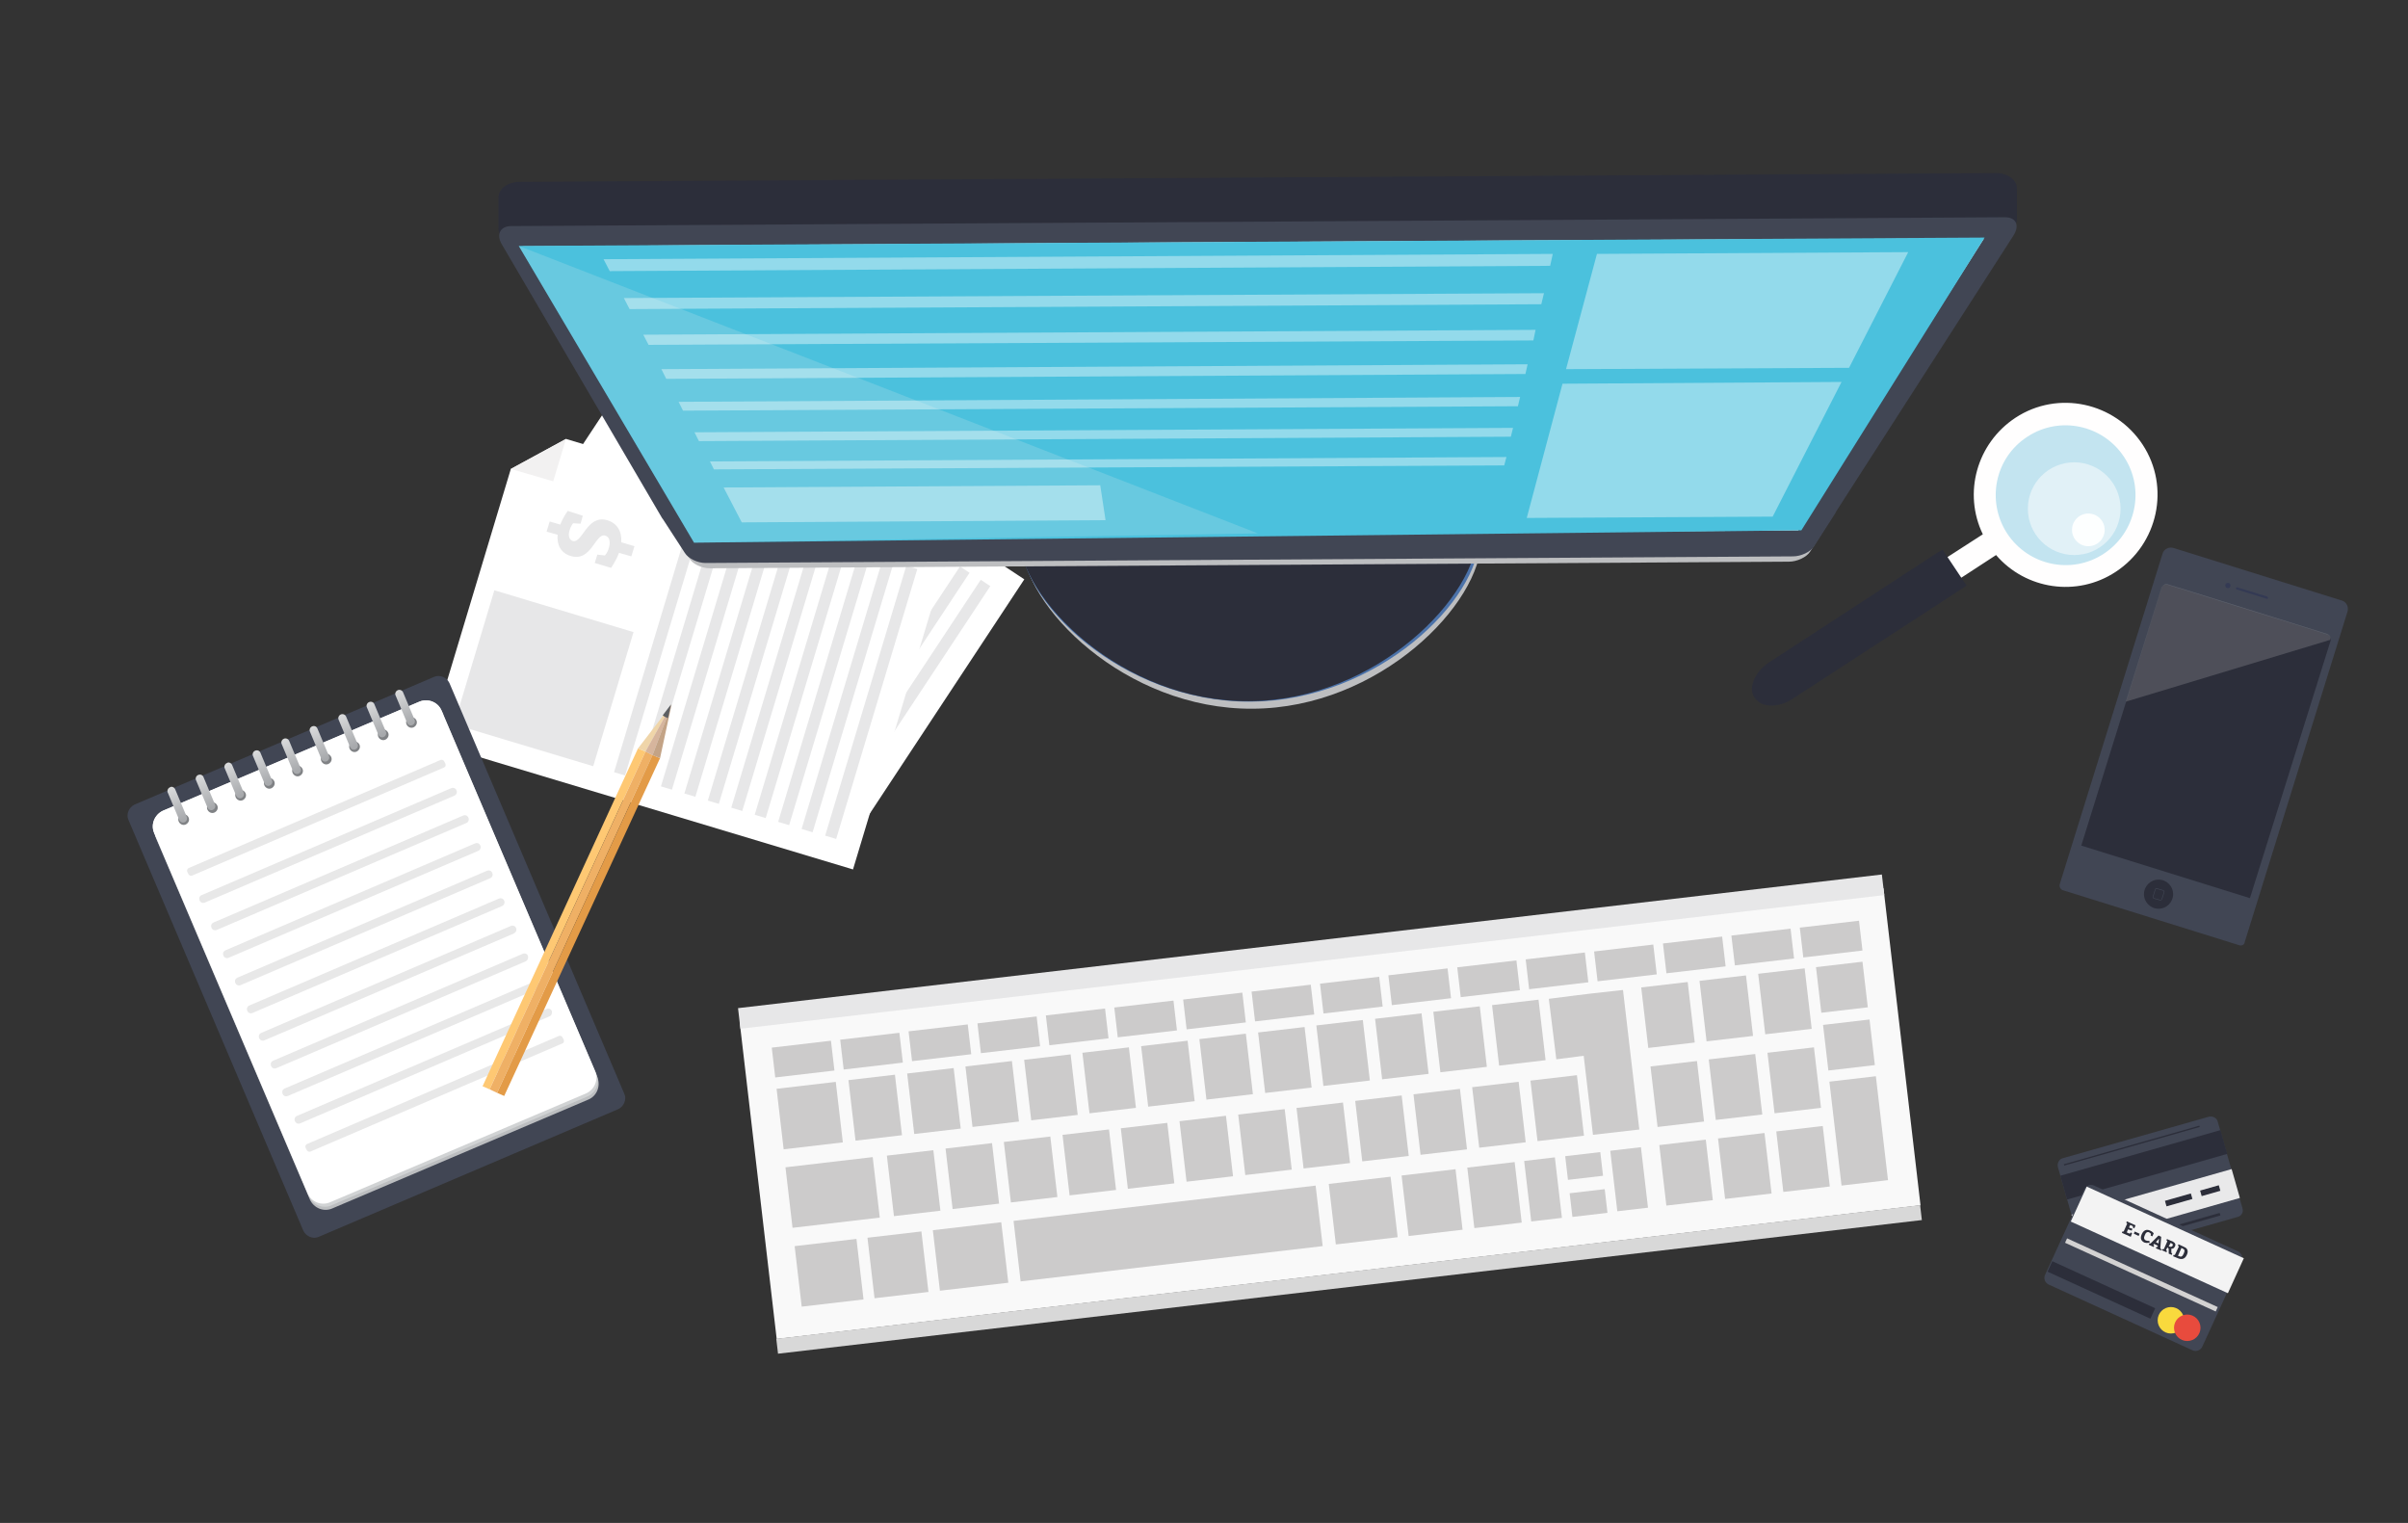 <?xml version="1.0" encoding="utf-8"?>
<!-- Generator: Adobe Illustrator 19.0.0, SVG Export Plug-In . SVG Version: 6.00 Build 0)  -->
<svg version="1.1" id="Objects" xmlns="http://www.w3.org/2000/svg" xmlns:xlink="http://www.w3.org/1999/xlink" x="0px" y="0px"
	 viewBox="0 0 545.4 344.9" style="enable-background:new 0 0 545.4 344.9;" xml:space="preserve">
<rect x="0" y="0" width="545.4" height="344.9" fill="#333333" stroke="none"/>
<style type="text/css">
	.st0{display:none;fill:#FF9FAC;}
	.st1{clip-path:url(#XMLID_3_);}
	.st2{fill:#FFFFFF;}
	.st3{fill:#E7E7E8;}
	.st4{fill:#F2F1F1;}
	.st5{fill:#414654;}
	.st6{fill:#BCBEC0;}
	.st7{fill:#D1D3D4;}
	.st8{fill:#F1F2F2;}
	.st9{fill:#808285;}
	.st10{fill:url(#SVGID_1_);}
	.st11{fill:url(#SVGID_2_);}
	.st12{fill:url(#SVGID_3_);}
	.st13{fill:url(#SVGID_4_);}
	.st14{fill:url(#SVGID_5_);}
	.st15{fill:url(#SVGID_6_);}
	.st16{fill:url(#SVGID_7_);}
	.st17{fill:url(#SVGID_8_);}
	.st18{fill:url(#SVGID_9_);}
	.st19{fill:#E8E8E8;}
	.st20{fill:#FEC873;}
	.st21{fill:#EFB065;}
	.st22{fill:#E39B47;}
	.st23{fill:#EFD5A9;}
	.st24{fill:#D6B59D;}
	.st25{fill:#C3A386;}
	.st26{fill:#5D5F63;}
	.st27{fill:#F9F9F9;}
	.st28{fill:#CCCBCB;}
	.st29{fill:#D8D8D8;}
	.st30{fill:#C3E4F0;}
	.st31{fill:#FFFEFE;}
	.st32{fill:#E1F1F7;}
	.st33{fill:#FDFFFF;}
	.st34{fill:#2C2E3A;}
	.st35{fill:#BDBEC0;}
	.st36{fill:#4B72AA;}
	.st37{fill:#4BC1DD;}
	.st38{opacity:0.18;fill:#F2F2F2;}
	.st39{fill:#343A54;}
	.st40{opacity:0.17;fill:#F2F2F2;}
	.st41{fill:#E9E9EA;}
	.st42{fill:#F9D93D;}
	.st43{fill:#E84B3D;}
	.st44{fill:#F3F3F3;}
	.st45{fill:#D3D2D2;}
	.st46{opacity:0.4;clip-path:url(#XMLID_3_);}
	.st47{enable-background:new    ;}
</style>
<rect class="st0" width="545.4" height="344.9"/>
<g>
	<defs>
		<rect id="XMLID_1_" width="545.4" height="344.9"/>
	</defs>
	<clipPath id="XMLID_3_">
		<use xlink:href="#XMLID_1_"  style="overflow:visible;"/>
	</clipPath>
	<g class="st1">
		<g>
			<g>
				<polygon class="st2" points="142.8,84.3 107.2,138.2 190.9,193.5 232,131.2 156.7,81.5 				"/>
				<g>
					
						<rect x="120.4" y="115.5" transform="matrix(0.551 -0.834 0.834 0.551 -48.966 172.942)" class="st3" width="31.7" height="32.9"/>
					<g>
						
							<rect x="132.1" y="129.8" transform="matrix(0.551 -0.834 0.834 0.551 -35.719 195.684)" class="st3" width="63.8" height="2.6"/>
						
							<rect x="136.7" y="132.8" transform="matrix(0.551 -0.834 0.834 0.551 -36.192 200.918)" class="st3" width="63.8" height="2.6"/>
						
							<rect x="141.4" y="135.9" transform="matrix(0.551 -0.834 0.834 0.551 -36.664 206.153)" class="st3" width="63.8" height="2.6"/>
						
							<rect x="146" y="138.9" transform="matrix(0.551 -0.834 0.834 0.551 -37.138 211.386)" class="st3" width="63.8" height="2.6"/>
						
							<rect x="150.6" y="142" transform="matrix(0.551 -0.834 0.834 0.551 -37.61 216.62)" class="st3" width="63.8" height="2.6"/>
						
							<rect x="155.2" y="145" transform="matrix(0.551 -0.834 0.834 0.551 -38.083 221.854)" class="st3" width="63.8" height="2.6"/>
						
							<rect x="159.9" y="148.1" transform="matrix(0.551 -0.834 0.834 0.551 -38.556 227.088)" class="st3" width="63.8" height="2.6"/>
						
							<rect x="164.5" y="151.1" transform="matrix(0.551 -0.834 0.834 0.551 -39.029 232.322)" class="st3" width="63.8" height="2.6"/>
						
							<rect x="169.1" y="154.2" transform="matrix(0.551 -0.834 0.834 0.551 -39.502 237.556)" class="st3" width="63.8" height="2.6"/>
						
							<rect x="173.8" y="157.3" transform="matrix(0.551 -0.834 0.834 0.551 -39.975 242.79)" class="st3" width="63.8" height="2.6"/>
					</g>
					<g>
						<path class="st3" d="M160.7,109.6c-1.2,1.6-2.6,2.7-2.6,2.7l-3.2-2.1l1.1-1.7l1.6,0.6c0,0,0.7-0.4,1.4-1.4
							c0.7-1.1,0.9-2.3,0.1-2.9c-2-1.3-4.7,4.9-8.9,2.2c-1.9-1.3-2.2-3.3-1.4-5.4l-2.2-1.4l1.3-2l2.1,1.4c1.2-1.5,2.6-2.4,2.6-2.4
							l3,2.1l-1,1.6l-1.6-0.5c0,0-0.8,0.6-1.2,1.3c-0.8,1.2-0.7,2.1,0,2.5c1.9,1.3,4.8-4.8,8.8-2.2c2.1,1.4,2.5,3.5,1.6,5.7l2.6,1.7
							l-1.3,2L160.7,109.6z"/>
					</g>
				</g>
				<polygon class="st4" points="142.8,84.3 156.7,81.5 151.1,89.8 				"/>
			</g>
			<g>
				<polygon class="st2" points="115.7,106.2 97.1,168 193.2,196.9 214.7,125.5 128.2,99.4 				"/>
				<g>
					
						<rect x="107.3" y="137.2" transform="matrix(0.288 -0.958 0.958 0.288 -59.499 227.327)" class="st3" width="31.7" height="32.9"/>
					<g>
						
							<rect x="117.6" y="143.5" transform="matrix(0.288 -0.958 0.958 0.288 -32.262 246.211)" class="st3" width="63.8" height="2.6"/>
						
							<rect x="122.9" y="145.1" transform="matrix(0.288 -0.958 0.958 0.288 -30.011 252.435)" class="st3" width="63.8" height="2.6"/>
						
							<rect x="128.2" y="146.7" transform="matrix(0.288 -0.958 0.958 0.288 -27.761 258.658)" class="st3" width="63.8" height="2.6"/>
						
							<rect x="133.5" y="148.3" transform="matrix(0.288 -0.958 0.958 0.288 -25.51 264.881)" class="st3" width="63.8" height="2.6"/>
						
							<rect x="138.8" y="149.9" transform="matrix(0.288 -0.958 0.958 0.288 -23.259 271.105)" class="st3" width="63.8" height="2.6"/>
						
							<rect x="144.1" y="151.5" transform="matrix(0.288 -0.958 0.958 0.288 -21.009 277.328)" class="st3" width="63.8" height="2.6"/>
						
							<rect x="149.4" y="153.1" transform="matrix(0.288 -0.958 0.958 0.288 -18.758 283.552)" class="st3" width="63.8" height="2.6"/>
						
							<rect x="154.7" y="154.7" transform="matrix(0.288 -0.958 0.958 0.288 -16.508 289.775)" class="st3" width="63.8" height="2.6"/>
						
							<rect x="160" y="156.3" transform="matrix(0.288 -0.958 0.958 0.288 -14.257 295.999)" class="st3" width="63.8" height="2.6"/>
						
							<rect x="165.4" y="157.9" transform="matrix(0.288 -0.958 0.958 0.288 -12.007 302.222)" class="st3" width="63.8" height="2.6"/>
					</g>
					<g>
						<path class="st3" d="M140.2,125.2c-0.7,1.9-1.8,3.4-1.8,3.4l-3.7-1.1l0.6-1.9l1.7,0.2c0,0,0.6-0.6,0.9-1.7
							c0.4-1.3,0.2-2.5-0.8-2.8c-2.3-0.7-3.1,6.1-7.9,4.6c-2.2-0.7-3.1-2.5-2.9-4.8l-2.5-0.7l0.7-2.3l2.4,0.7
							c0.7-1.8,1.7-3.1,1.7-3.1l3.4,1.1l-0.5,1.8l-1.7-0.1c0,0-0.6,0.8-0.8,1.6c-0.4,1.3,0,2.2,0.7,2.4c2.2,0.7,3.2-6,7.8-4.7
							c2.4,0.7,3.4,2.7,3.2,5l3,0.9l-0.7,2.3L140.2,125.2z"/>
					</g>
				</g>
				<polygon class="st4" points="115.7,106.2 128.2,99.4 125.3,109 				"/>
			</g>
		</g>
		<g>
			<g>
				<g>
					<g>
						<path class="st5" d="M141.4,247.7c0.6,1.3-0.1,2.9-1.4,3.5l-67.8,28.9c-1.3,0.6-2.9-0.1-3.5-1.4l-39.6-93
							c-0.6-1.3,0.1-2.9,1.4-3.5l67.8-28.9c1.3-0.6,2.9,0.1,3.5,1.4L141.4,247.7z"/>
						<path class="st6" d="M75.2,273.7c-1.9,0.8-4.1-0.1-5-2l-34.8-81.7c-0.8-1.9,0.1-4.2,2-5l58.1-24.7c1.9-0.8,4.2,0.1,5,2
							l34.8,81.7c0.8,1.9-0.1,4.2-2,5L75.2,273.7z"/>
						<path class="st7" d="M75,273c-1.9,0.8-4.1-0.1-5-2l-34.8-81.7c-0.8-1.9,0.1-4.2,2-5l58.1-24.7c1.9-0.8,4.2,0.1,5,2l34.8,81.7
							c0.8,1.9-0.1,4.2-2,5L75,273z"/>
						<path class="st8" d="M34.9,188.6l0.6,1.4c-0.8-1.9,0.1-4.1,2-5l58.1-24.7c1.9-0.8,4.2,0.1,5,2l-0.6-1.4c-0.8-1.9-3-2.8-5-2
							l-58.1,24.7C35,184.5,34.1,186.7,34.9,188.6z"/>
						<path class="st2" d="M74.7,272.3c-1.9,0.8-4.2-0.1-5-2l-34.8-81.7c-0.8-1.9,0.1-4.1,2-5L95,158.9c1.9-0.8,4.2,0.1,5,2
							l34.8,81.7c0.8,1.9-0.1,4.1-2,5L74.7,272.3z"/>
						<g>
							<g>
								<path class="st9" d="M92.7,162.5c-0.6,0.3-0.9,1-0.6,1.6c0.3,0.6,1,0.9,1.6,0.6c0.6-0.3,0.9-1,0.6-1.6
									C94,162.5,93.3,162.3,92.7,162.5z"/>
								
									<linearGradient id="SVGID_1_" gradientUnits="userSpaceOnUse" x1="6884.34" y1="1786.77" x2="6876.143" y2="1786.77" gradientTransform="matrix(-0.392 -0.92 -0.92 0.392 4431.168 5789.812)">
									<stop  offset="0" style="stop-color:#DCDDDE"/>
									<stop  offset="1" style="stop-color:#A7A9AC"/>
								</linearGradient>
								<path class="st10" d="M90.1,156.3c-0.5,0.2-0.7,0.8-0.5,1.2l2.6,6.2c0.2,0.5,0.8,0.7,1.2,0.5l0,0c0.5-0.2,0.7-0.8,0.5-1.2
									l-2.6-6.2C91.1,156.3,90.5,156.1,90.1,156.3L90.1,156.3z"/>
							</g>
							<g>
								<path class="st9" d="M86.3,165.3c-0.6,0.3-0.9,1-0.6,1.6c0.3,0.6,1,0.9,1.6,0.6c0.6-0.3,0.9-1,0.6-1.6
									C87.6,165.3,86.9,165,86.3,165.3z"/>
								
									<linearGradient id="SVGID_2_" gradientUnits="userSpaceOnUse" x1="6884.34" y1="1793.781" x2="6876.146" y2="1793.781" gradientTransform="matrix(-0.392 -0.92 -0.92 0.392 4431.168 5789.812)">
									<stop  offset="0" style="stop-color:#DCDDDE"/>
									<stop  offset="1" style="stop-color:#A7A9AC"/>
								</linearGradient>
								<path class="st11" d="M83.6,159c-0.5,0.2-0.7,0.8-0.5,1.2l2.6,6.2c0.2,0.5,0.8,0.7,1.2,0.5l0,0c0.5-0.2,0.7-0.8,0.5-1.2
									l-2.6-6.2C84.6,159,84.1,158.8,83.6,159L83.6,159z"/>
							</g>
							<g>
								<path class="st9" d="M79.8,168c-0.6,0.3-0.9,1-0.6,1.6c0.3,0.6,1,0.9,1.6,0.6c0.6-0.3,0.9-1,0.6-1.6
									C81.1,168,80.4,167.8,79.8,168z"/>
								
									<linearGradient id="SVGID_3_" gradientUnits="userSpaceOnUse" x1="6884.339" y1="1800.794" x2="6876.145" y2="1800.794" gradientTransform="matrix(-0.392 -0.92 -0.92 0.392 4431.168 5789.812)">
									<stop  offset="0" style="stop-color:#DCDDDE"/>
									<stop  offset="1" style="stop-color:#A7A9AC"/>
								</linearGradient>
								<path class="st12" d="M77.2,161.8c-0.5,0.2-0.7,0.8-0.5,1.2l2.6,6.2c0.2,0.5,0.8,0.7,1.2,0.5l0,0c0.5-0.2,0.7-0.8,0.5-1.2
									l-2.6-6.2C78.2,161.8,77.6,161.6,77.2,161.8L77.2,161.8z"/>
							</g>
							<g>
								<path class="st9" d="M73.4,170.8c-0.6,0.3-0.9,1-0.6,1.6c0.3,0.6,1,0.9,1.6,0.6c0.6-0.3,0.9-1,0.6-1.6
									C74.7,170.8,74,170.5,73.4,170.8z"/>
								
									<linearGradient id="SVGID_4_" gradientUnits="userSpaceOnUse" x1="6884.343" y1="1807.802" x2="6876.145" y2="1807.802" gradientTransform="matrix(-0.392 -0.92 -0.92 0.392 4431.168 5789.812)">
									<stop  offset="0" style="stop-color:#DCDDDE"/>
									<stop  offset="1" style="stop-color:#A7A9AC"/>
								</linearGradient>
								<path class="st13" d="M70.7,164.5c-0.5,0.2-0.7,0.8-0.5,1.2l2.6,6.2c0.2,0.5,0.8,0.7,1.2,0.5l0,0c0.5-0.2,0.7-0.8,0.5-1.2
									l-2.6-6.2C71.7,164.5,71.2,164.3,70.7,164.5L70.7,164.5z"/>
							</g>
							<g>
								<path class="st9" d="M66.9,173.5c-0.6,0.3-0.9,1-0.6,1.6c0.3,0.6,1,0.9,1.6,0.6c0.6-0.3,0.9-1,0.6-1.6
									C68.2,173.5,67.5,173.2,66.9,173.5z"/>
								
									<linearGradient id="SVGID_5_" gradientUnits="userSpaceOnUse" x1="6884.339" y1="1814.814" x2="6876.147" y2="1814.814" gradientTransform="matrix(-0.392 -0.92 -0.92 0.392 4431.168 5789.812)">
									<stop  offset="0" style="stop-color:#DCDDDE"/>
									<stop  offset="1" style="stop-color:#A7A9AC"/>
								</linearGradient>
								<path class="st14" d="M64.3,167.3c-0.5,0.2-0.7,0.8-0.5,1.2l2.6,6.2c0.2,0.5,0.8,0.7,1.2,0.5l0,0c0.5-0.2,0.7-0.8,0.5-1.2
									l-2.6-6.2C65.3,167.3,64.7,167.1,64.3,167.3L64.3,167.3z"/>
							</g>
							<g>
								<path class="st9" d="M60.5,176.3c-0.6,0.3-0.9,1-0.6,1.6c0.3,0.6,1,0.9,1.6,0.6c0.6-0.3,0.9-1,0.6-1.6
									C61.8,176.3,61.1,176,60.5,176.3z"/>
								
									<linearGradient id="SVGID_6_" gradientUnits="userSpaceOnUse" x1="6884.339" y1="1821.827" x2="6876.145" y2="1821.827" gradientTransform="matrix(-0.392 -0.92 -0.92 0.392 4431.168 5789.812)">
									<stop  offset="0" style="stop-color:#DCDDDE"/>
									<stop  offset="1" style="stop-color:#A7A9AC"/>
								</linearGradient>
								<path class="st15" d="M57.8,170c-0.5,0.2-0.7,0.8-0.5,1.2l2.6,6.2c0.2,0.5,0.8,0.7,1.2,0.5l0,0c0.5-0.2,0.7-0.8,0.5-1.2
									l-2.6-6.2C58.8,170,58.3,169.8,57.8,170L57.8,170z"/>
							</g>
							<g>
								<path class="st9" d="M54,179c-0.6,0.3-0.9,1-0.6,1.6c0.3,0.6,1,0.9,1.6,0.6c0.6-0.3,0.9-1,0.6-1.6
									C55.3,179,54.6,178.7,54,179z"/>
								
									<linearGradient id="SVGID_7_" gradientUnits="userSpaceOnUse" x1="6884.34" y1="1828.838" x2="6876.148" y2="1828.838" gradientTransform="matrix(-0.392 -0.92 -0.92 0.392 4431.168 5789.812)">
									<stop  offset="0" style="stop-color:#DCDDDE"/>
									<stop  offset="1" style="stop-color:#A7A9AC"/>
								</linearGradient>
								<path class="st16" d="M51.4,172.8c-0.5,0.2-0.7,0.8-0.5,1.2l2.6,6.2c0.2,0.5,0.8,0.7,1.2,0.5l0,0c0.5-0.2,0.7-0.8,0.5-1.2
									l-2.6-6.2C52.4,172.8,51.8,172.5,51.4,172.8L51.4,172.8z"/>
							</g>
							<g>
								<path class="st9" d="M47.6,181.8c-0.6,0.3-0.9,1-0.6,1.6c0.3,0.6,1,0.9,1.6,0.6c0.6-0.3,0.9-1,0.6-1.6
									C48.9,181.8,48.2,181.5,47.6,181.8z"/>
								
									<linearGradient id="SVGID_8_" gradientUnits="userSpaceOnUse" x1="6884.342" y1="1835.849" x2="6876.143" y2="1835.849" gradientTransform="matrix(-0.392 -0.92 -0.92 0.392 4431.168 5789.812)">
									<stop  offset="0" style="stop-color:#DCDDDE"/>
									<stop  offset="1" style="stop-color:#A7A9AC"/>
								</linearGradient>
								<path class="st17" d="M44.9,175.5c-0.5,0.2-0.7,0.8-0.5,1.2l2.6,6.2c0.2,0.5,0.8,0.7,1.2,0.5l0,0c0.5-0.2,0.7-0.8,0.5-1.2
									l-2.6-6.2C45.9,175.5,45.4,175.3,44.9,175.5L44.9,175.5z"/>
							</g>
							<g>
								<path class="st9" d="M41.1,184.5c-0.6,0.3-0.9,1-0.6,1.6c0.3,0.6,1,0.9,1.6,0.6c0.6-0.3,0.9-1,0.6-1.6
									C42.4,184.5,41.7,184.2,41.1,184.5z"/>
								
									<linearGradient id="SVGID_9_" gradientUnits="userSpaceOnUse" x1="6884.342" y1="1842.858" x2="6876.146" y2="1842.858" gradientTransform="matrix(-0.392 -0.92 -0.92 0.392 4431.168 5789.812)">
									<stop  offset="0" style="stop-color:#DCDDDE"/>
									<stop  offset="1" style="stop-color:#A7A9AC"/>
								</linearGradient>
								<path class="st18" d="M38.5,178.3c-0.5,0.2-0.7,0.8-0.5,1.2l2.6,6.2c0.2,0.5,0.8,0.7,1.2,0.5l0,0c0.5-0.2,0.7-0.8,0.5-1.2
									l-2.6-6.2C39.5,178.3,38.9,178,38.5,178.3L38.5,178.3z"/>
							</g>
						</g>
					</g>
				</g>
				<g>
					<path class="st19" d="M100.6,173.8l-57.1,24.5c-0.3,0.1-0.6,0-0.8-0.3l-0.3-0.6c-0.1-0.3,0-0.6,0.3-0.8l57.1-24.5
						c0.3-0.1,0.6,0,0.8,0.3l0.3,0.6C101,173.3,100.9,173.7,100.6,173.8z"/>
					<path class="st19" d="M102.9,180.2l-56.5,24.2c-0.5,0.2-1,0-1.2-0.5l0,0c-0.2-0.5,0-1,0.5-1.2l56.5-24.2c0.5-0.2,1,0,1.2,0.5
						l0,0C103.6,179.4,103.4,180,102.9,180.2z"/>
					<path class="st19" d="M105.6,186.4l-56.5,24.2c-0.5,0.2-1,0-1.2-0.5l0,0c-0.2-0.5,0-1,0.5-1.2l56.5-24.2c0.5-0.2,1,0,1.2,0.5
						l0,0C106.3,185.7,106.1,186.2,105.6,186.4z"/>
					<path class="st19" d="M108.3,192.7l-56.5,24.2c-0.5,0.2-1,0-1.2-0.5l0,0c-0.2-0.5,0-1,0.5-1.2l56.5-24.2c0.5-0.2,1,0,1.2,0.5
						l0,0C109,191.9,108.8,192.5,108.3,192.7z"/>
					<path class="st19" d="M111,198.9l-56.5,24.2c-0.5,0.2-1,0-1.2-0.5l0,0c-0.2-0.5,0-1,0.5-1.2l56.5-24.2c0.5-0.2,1,0,1.2,0.5l0,0
						C111.7,198.2,111.5,198.7,111,198.9z"/>
					<path class="st19" d="M113.7,205.2l-56.5,24.2c-0.5,0.2-1,0-1.2-0.5l0,0c-0.2-0.5,0-1,0.5-1.2l56.5-24.2c0.5-0.2,1,0,1.2,0.5v0
						C114.4,204.4,114.2,205,113.7,205.2z"/>
					<path class="st19" d="M116.4,211.4l-56.5,24.2c-0.5,0.2-1,0-1.2-0.5l0,0c-0.2-0.5,0-1,0.5-1.2l56.5-24.2c0.5-0.2,1,0,1.2,0.5
						l0,0C117.1,210.7,116.8,211.2,116.4,211.4z"/>
					<path class="st19" d="M119.1,217.7l-56.5,24.2c-0.5,0.2-1,0-1.2-0.5l0,0c-0.2-0.5,0-1,0.5-1.2l56.5-24.2c0.5-0.2,1,0,1.2,0.5
						l0,0C119.7,217,119.5,217.5,119.1,217.7z"/>
					<path class="st19" d="M121.7,224l-56.5,24.2c-0.5,0.2-1,0-1.2-0.5l0,0c-0.2-0.5,0-1,0.5-1.2l56.5-24.2c0.5-0.2,1,0,1.2,0.5l0,0
						C122.4,223.2,122.2,223.8,121.7,224z"/>
					<path class="st19" d="M124.4,230.2L68,254.4c-0.5,0.2-1,0-1.2-0.5l0,0c-0.2-0.5,0-1,0.5-1.2l56.5-24.2c0.5-0.2,1,0,1.2,0.5l0,0
						C125.1,229.5,124.9,230,124.4,230.2z"/>
					<path class="st19" d="M127.4,236.3l-57.1,24.5c-0.3,0.1-0.6,0-0.8-0.3l-0.3-0.6c-0.1-0.3,0-0.6,0.3-0.8l57.1-24.5
						c0.3-0.1,0.6,0,0.8,0.3l0.3,0.6C127.8,235.9,127.7,236.2,127.4,236.3z"/>
				</g>
			</g>
			<g>
				<g>
					<g>
						<polygon class="st20" points="110.9,246.7 109.3,246 144.5,169.5 146.2,170.2 						"/>
						<polygon class="st21" points="112.6,247.5 110.9,246.7 146.2,170.2 147.8,171 						"/>
						<polygon class="st22" points="114.2,248.2 112.6,247.5 147.8,171 149.5,171.7 						"/>
					</g>
					<polygon class="st23" points="146.2,170.2 152.1,159.6 144.5,169.5 					"/>
					<polygon class="st24" points="152.1,159.6 147.8,171 146.2,170.2 					"/>
					<polygon class="st25" points="152.1,159.6 149.5,171.7 147.8,171 					"/>
					<path class="st26" d="M151,162.5c-0.1,0-0.1,0-0.2-0.1c-0.1,0-0.2-0.1-0.3-0.1c-0.1-0.1-0.2-0.2-0.4-0.3l1.9-2.5l-0.7,3.1
						C151.2,162.6,151.1,162.6,151,162.5z"/>
				</g>
			</g>
		</g>
		<g>
			<g>
				
					<rect x="170.9" y="216.1" transform="matrix(0.993 -0.116 0.116 0.993 -27.242 36.672)" class="st27" width="260.9" height="72.3"/>
				<g>
					
						<rect x="230.2" y="272.5" transform="matrix(0.993 -0.116 0.116 0.993 -30.634 32.603)" class="st28" width="68.9" height="13.8"/>
					
						<rect x="212.1" y="277.7" transform="matrix(0.993 -0.116 0.116 0.993 -31.542 27.449)" class="st28" width="15.6" height="13.8"/>
					
						<rect x="197.3" y="279.6" transform="matrix(0.993 -0.116 0.116 0.993 -31.875 25.552)" class="st28" width="12.3" height="13.8"/>
					
						<rect x="180.8" y="281.4" transform="matrix(0.993 -0.116 0.116 0.993 -32.195 23.754)" class="st28" width="14.1" height="13.8"/>
					
						<rect x="333.2" y="263.8" transform="matrix(0.993 -0.116 0.116 0.993 -29.133 41.123)" class="st28" width="10.8" height="13.8"/>
					<g>
						
							<rect x="346.1" y="262.5" transform="matrix(0.993 -0.116 0.116 0.993 -28.91 42.402)" class="st28" width="7" height="13.8"/>
						
							<rect x="365.6" y="260.2" transform="matrix(0.993 -0.116 0.116 0.993 -28.511 44.642)" class="st28" width="7" height="13.8"/>
					</g>
					
						<rect x="318.3" y="265.5" transform="matrix(0.993 -0.116 0.116 0.993 -29.417 39.498)" class="st28" width="12.3" height="13.8"/>
					<g>
						
							<rect x="354.9" y="261.4" transform="matrix(0.993 -0.116 0.116 0.993 -28.228 43.436)" class="st28" width="8" height="5.4"/>
						
							<rect x="355.9" y="269.8" transform="matrix(0.993 -0.116 0.116 0.993 -29.191 43.605)" class="st28" width="8" height="5.4"/>
					</g>
					
						<rect x="301.8" y="267.3" transform="matrix(0.993 -0.116 0.116 0.993 -29.736 37.701)" class="st28" width="14.1" height="13.8"/>
					<g>
						
							<rect x="201.7" y="261.1" transform="matrix(0.993 -0.116 0.116 0.993 -29.704 25.838)" class="st28" width="10.6" height="13.8"/>
						
							<rect x="178.7" y="263.2" transform="matrix(0.993 -0.116 0.116 0.993 -30.077 23.727)" class="st28" width="19.9" height="13.8"/>
						
							<rect x="215" y="259.5" transform="matrix(0.993 -0.116 0.116 0.993 -29.435 27.365)" class="st28" width="10.6" height="13.8"/>
						
							<rect x="228.2" y="258" transform="matrix(0.993 -0.116 0.116 0.993 -29.166 28.893)" class="st28" width="10.6" height="13.8"/>
						
							<rect x="241.5" y="256.4" transform="matrix(0.993 -0.116 0.116 0.993 -28.896 30.42)" class="st28" width="10.6" height="13.8"/>
						
							<rect x="254.7" y="254.9" transform="matrix(0.993 -0.116 0.116 0.993 -28.629 31.951)" class="st28" width="10.6" height="13.8"/>
						
							<rect x="268" y="253.3" transform="matrix(0.993 -0.116 0.116 0.993 -28.358 33.476)" class="st28" width="10.6" height="13.8"/>
						
							<rect x="281.3" y="251.8" transform="matrix(0.993 -0.116 0.116 0.993 -28.089 35.003)" class="st28" width="10.6" height="13.8"/>
						
							<rect x="294.5" y="250.3" transform="matrix(0.993 -0.116 0.116 0.993 -27.82 36.531)" class="st28" width="10.6" height="13.8"/>
						
							<rect x="307.8" y="248.7" transform="matrix(0.993 -0.116 0.116 0.993 -27.55 38.059)" class="st28" width="10.6" height="13.8"/>
						
							<rect x="321" y="247.2" transform="matrix(0.993 -0.116 0.116 0.993 -27.283 39.59)" class="st28" width="10.6" height="13.8"/>
						
							<rect x="334.3" y="245.6" transform="matrix(0.993 -0.116 0.116 0.993 -27.011 41.113)" class="st28" width="10.6" height="13.8"/>
						
							<rect x="347.5" y="244.1" transform="matrix(0.993 -0.116 0.116 0.993 -26.744 42.644)" class="st28" width="10.6" height="13.8"/>
					</g>
					<g>
						
							<rect x="193" y="244" transform="matrix(0.993 -0.116 0.116 0.993 -27.782 24.711)" class="st28" width="10.6" height="13.8"/>
						
							<rect x="176.7" y="245.8" transform="matrix(0.993 -0.116 0.116 0.993 -28.084 22.995)" class="st28" width="13.5" height="13.8"/>
						
							<rect x="206.3" y="242.5" transform="matrix(0.993 -0.116 0.116 0.993 -27.514 26.241)" class="st28" width="10.6" height="13.8"/>
						
							<rect x="219.5" y="240.9" transform="matrix(0.993 -0.116 0.116 0.993 -27.242 27.766)" class="st28" width="10.6" height="13.8"/>
						
							<rect x="232.8" y="239.4" transform="matrix(0.993 -0.116 0.116 0.993 -26.973 29.294)" class="st28" width="10.6" height="13.8"/>
						
							<rect x="246" y="237.8" transform="matrix(0.993 -0.116 0.116 0.993 -26.704 30.822)" class="st28" width="10.6" height="13.8"/>
						
							<rect x="259.3" y="236.3" transform="matrix(0.993 -0.116 0.116 0.993 -26.435 32.349)" class="st28" width="10.6" height="13.8"/>
						
							<rect x="272.5" y="234.7" transform="matrix(0.993 -0.116 0.116 0.993 -26.166 33.877)" class="st28" width="10.6" height="13.8"/>
						
							<rect x="285.8" y="233.2" transform="matrix(0.993 -0.116 0.116 0.993 -25.896 35.405)" class="st28" width="10.6" height="13.8"/>
						
							<rect x="299" y="231.6" transform="matrix(0.993 -0.116 0.116 0.993 -25.629 36.935)" class="st28" width="10.6" height="13.8"/>
						
							<rect x="312.3" y="230.1" transform="matrix(0.993 -0.116 0.116 0.993 -25.358 38.46)" class="st28" width="10.6" height="13.8"/>
						
							<rect x="325.5" y="228.5" transform="matrix(0.993 -0.116 0.116 0.993 -25.088 39.987)" class="st28" width="10.6" height="13.8"/>
						
							<rect x="338.8" y="227" transform="matrix(0.993 -0.116 0.116 0.993 -24.819 41.514)" class="st28" width="10.6" height="13.8"/>
						<polygon class="st28" points="360.4,225 357.1,225.4 350.8,226.2 352.5,239.9 358.7,239.1 360.8,257 371.3,255.8 367.6,224.2 
													"/>
					</g>
					
						<rect x="372.6" y="223" transform="matrix(0.993 -0.116 0.116 0.993 -24.133 45.406)" class="st28" width="10.6" height="13.8"/>
					
						<rect x="385.8" y="221.5" transform="matrix(0.993 -0.116 0.116 0.993 -23.864 46.934)" class="st28" width="10.6" height="13.8"/>
					
						<rect x="399.1" y="219.9" transform="matrix(0.993 -0.116 0.116 0.993 -23.596 48.465)" class="st28" width="10.6" height="13.8"/>
					
						<rect x="413.6" y="231.5" transform="matrix(0.993 -0.116 0.116 0.993 -24.647 50.21)" class="st28" width="10.6" height="10.4"/>
					
						<rect x="412" y="218.4" transform="matrix(0.993 -0.116 0.116 0.993 -23.136 49.947)" class="st28" width="10.6" height="10.4"/>
					
						<rect x="415.8" y="244.3" transform="matrix(0.993 -0.116 0.116 0.993 -26.88 50.603)" class="st28" width="10.6" height="23.7"/>
					
						<rect x="374.7" y="240.9" transform="matrix(0.993 -0.116 0.116 0.993 -26.191 45.769)" class="st28" width="10.6" height="13.8"/>
					
						<rect x="387.9" y="239.3" transform="matrix(0.993 -0.116 0.116 0.993 -25.922 47.297)" class="st28" width="10.6" height="13.8"/>
					
						<rect x="401.2" y="237.8" transform="matrix(0.993 -0.116 0.116 0.993 -25.652 48.824)" class="st28" width="10.6" height="13.8"/>
					
						<rect x="376.7" y="258.7" transform="matrix(0.993 -0.116 0.116 0.993 -28.249 46.132)" class="st28" width="10.6" height="13.8"/>
					
						<rect x="390" y="257.2" transform="matrix(0.993 -0.116 0.116 0.993 -27.979 47.659)" class="st28" width="10.6" height="13.8"/>
					
						<rect x="403.2" y="255.6" transform="matrix(0.993 -0.116 0.116 0.993 -27.712 49.191)" class="st28" width="10.6" height="13.8"/>
					<g>
						
							<rect x="175.2" y="236.5" transform="matrix(0.993 -0.116 0.116 0.993 -26.607 22.734)" class="st28" width="13.5" height="6.8"/>
						
							<rect x="190.7" y="234.7" transform="matrix(0.993 -0.116 0.116 0.993 -26.291 24.524)" class="st28" width="13.5" height="6.8"/>
						
							<rect x="206.2" y="232.8" transform="matrix(0.993 -0.116 0.116 0.993 -25.976 26.314)" class="st28" width="13.5" height="6.8"/>
						
							<rect x="221.8" y="231" transform="matrix(0.993 -0.116 0.116 0.993 -25.66 28.104)" class="st28" width="13.5" height="6.8"/>
						
							<rect x="237.3" y="229.2" transform="matrix(0.993 -0.116 0.116 0.993 -25.345 29.894)" class="st28" width="13.5" height="6.8"/>
						
							<rect x="252.8" y="227.4" transform="matrix(0.993 -0.116 0.116 0.993 -25.029 31.684)" class="st28" width="13.5" height="6.8"/>
						
							<rect x="268.4" y="225.6" transform="matrix(0.993 -0.116 0.116 0.993 -24.714 33.474)" class="st28" width="13.5" height="6.8"/>
						
							<rect x="283.9" y="223.8" transform="matrix(0.993 -0.116 0.116 0.993 -24.398 35.264)" class="st28" width="13.5" height="6.8"/>
						
							<rect x="299.4" y="222" transform="matrix(0.993 -0.116 0.116 0.993 -24.083 37.054)" class="st28" width="13.5" height="6.8"/>
						
							<rect x="314.9" y="220.1" transform="matrix(0.993 -0.116 0.116 0.993 -23.768 38.846)" class="st28" width="13.5" height="6.8"/>
						
							<rect x="330.5" y="218.3" transform="matrix(0.993 -0.116 0.116 0.993 -23.452 40.634)" class="st28" width="13.5" height="6.8"/>
						
							<rect x="346" y="216.5" transform="matrix(0.993 -0.116 0.116 0.993 -23.136 42.424)" class="st28" width="13.5" height="6.8"/>
						
							<rect x="361.5" y="214.7" transform="matrix(0.993 -0.116 0.116 0.993 -22.821 44.214)" class="st28" width="13.5" height="6.8"/>
						
							<rect x="377.1" y="212.9" transform="matrix(0.993 -0.116 0.116 0.993 -22.505 46.004)" class="st28" width="13.5" height="6.8"/>
						
							<rect x="392.6" y="211.1" transform="matrix(0.993 -0.116 0.116 0.993 -22.19 47.794)" class="st28" width="13.5" height="6.8"/>
						
							<rect x="408.1" y="209.3" transform="matrix(0.993 -0.116 0.116 0.993 -21.874 49.584)" class="st28" width="13.5" height="6.8"/>
					</g>
				</g>
				
					<rect x="175.2" y="288.1" transform="matrix(0.993 -0.116 0.116 0.993 -31.57 37.434)" class="st29" width="260.9" height="3.4"/>
			</g>
			
				<rect x="166.6" y="213.2" transform="matrix(0.993 -0.116 0.116 0.993 -23.006 35.929)" class="st3" width="260.9" height="4.7"/>
		</g>
		<g>
			<g>
				<circle class="st30" cx="467.9" cy="111.8" r="17.7"/>
				<path class="st31" d="M440.1,126.8l3.1,4.7l8.9-5.8c6.7,7.8,18.3,9.6,27.1,3.8c9.6-6.3,12.4-19.2,6.1-28.8
					c-6.3-9.6-19.2-12.4-28.8-6.1c-8.8,5.8-11.9,17.1-7.4,26.4L440.1,126.8z M459.2,98.9c7.3-4.8,17.1-2.7,21.9,4.6
					c4.8,7.3,2.7,17.1-4.6,21.9c-7.3,4.8-17.1,2.7-21.9-4.6C449.8,113.4,451.9,103.6,459.2,98.9z"/>
				<circle class="st32" cx="469.8" cy="115.2" r="10.5"/>
				<circle class="st33" cx="473" cy="120" r="3.7"/>
			</g>
			<path class="st34" d="M440,124.5c-0.4,0.2-0.7,0.4-1.1,0.6L400.7,150c-3.3,2.2-4.8,5.8-3.3,8c1.5,2.3,5.4,2.4,8.7,0.2l38.3-24.9
				c0.3-0.2,0.7-0.5,1-0.7L440,124.5z"/>
		</g>
		<g>
			<path class="st35" d="M335.5,122.1c0.1,14.6-23.1,38.3-51.8,38.4c-28.8,0.2-52.2-23.3-52.2-37.8c-0.1-14.6,23.1-26.5,51.9-26.7
				C312.1,95.8,335.4,107.5,335.5,122.1z"/>
			<path class="st36" d="M335.1,121.3c0.1,14.6-23.1,37.4-51.8,37.6c-28.8,0.2-52.2-22.4-52.2-36.9c-0.1-14.6,23.1-26.5,51.9-26.7
				C311.7,95.1,335,106.8,335.1,121.3z"/>
			<path class="st34" d="M334.7,120.4c0.1,14.6-23.1,38.3-51.8,38.4c-28.8,0.2-52.2-23.3-52.2-37.8c-0.1-14.6,23.1-26.5,51.9-26.7
				C311.2,94.2,334.6,105.9,334.7,120.4z"/>
			<path class="st34" d="M456.8,49.7c0,1.9-2,3.4-4.5,3.5l-334.8,2c-2.5,0-4.6-1.5-4.6-3.4l0-7.1c0-1.9,2-3.4,4.5-3.5l334.8-2
				c2.5,0,4.6,1.5,4.6,3.4L456.8,49.7z"/>
			<path class="st35" d="M156.1,126.4c0.7,1.3,2.8,2.3,4.7,2.3l244.4-1.5c1.8,0,4-1,4.8-2.3l4.9-7.8l-263.8,1.6L156.1,126.4z"/>
			<path class="st5" d="M454.1,49.2l-338.3,2c-2.5,0-3.5,1.9-2.1,4.2l36.3,62l0.1,0.1l0,0l5,7.7c0.8,1.3,2.9,2.3,4.7,2.3l246.3-1.5
				c1.8,0,4-1,4.8-2.3l5-7.8l-0.1,0l0.1-0.1L456,53.4C457.5,51.1,456.7,49.2,454.1,49.2z"/>
			<path class="st2" d="M118.4,55.8l39.9,65.9l249-1.6l42-66C449.6,53.7,118.4,55.8,118.4,55.8z"/>
			<polygon class="st37" points="117.5,55.7 157.2,122.9 408,120.1 449.5,53.8 			"/>
			<polygon class="st38" points="117.5,55.7 284.9,120.8 157.2,122.9 			"/>
			<g>
				<defs>
					<polygon id="SVGID_10_" points="117.5,55.2 157.2,122.9 408,120.1 449.5,53.8 					"/>
				</defs>
				<clipPath id="SVGID_11_">
					<use xlink:href="#SVGID_10_"  style="overflow:visible;"/>
				</clipPath>
			</g>
		</g>
		<g>
			<g>
				<path class="st5" d="M507.3,214.1l-40.1-12.5c-0.5-0.2-0.8-0.7-0.7-1.3l23.3-74.9c0.3-1.1,1.5-1.6,2.5-1.3l38.1,11.9
					c1.1,0.3,1.6,1.5,1.3,2.5l-23.3,74.9C508.4,213.9,507.8,214.2,507.3,214.1z"/>
				<path class="st34" d="M509.6,203.4l-38.2-11.9l18.2-58.4c0.2-0.5,0.7-0.8,1.3-0.7l36.3,11.3c0.5,0.2,0.8,0.7,0.7,1.3
					L509.6,203.4z"/>
				<path class="st39" d="M513.4,135.6l-6.8-2.1c-0.1,0-0.2-0.2-0.2-0.3l0,0c0-0.1,0.2-0.2,0.3-0.2l6.8,2.1c0.1,0,0.2,0.2,0.2,0.3
					l0,0C513.7,135.6,513.6,135.7,513.4,135.6z"/>
				<circle class="st39" cx="504.6" cy="132.6" r="0.6"/>
				<g>
					<circle class="st34" cx="488.9" cy="202.5" r="3.3"/>
					<g>
						<path class="st5" d="M489.2,203.9l-1.4-0.4c-0.2-0.1-0.3-0.3-0.2-0.5l0.5-1.6c0.1-0.2,0.3-0.3,0.5-0.2l1.4,0.4
							c0.2,0.1,0.3,0.3,0.2,0.5l-0.5,1.6C489.6,203.8,489.4,204,489.2,203.9z M488.5,201.3c-0.1,0-0.3,0-0.3,0.2l-0.5,1.6
							c0,0.1,0,0.3,0.2,0.3l1.4,0.4c0.1,0,0.3,0,0.3-0.2l0.5-1.6c0-0.1,0-0.3-0.2-0.3L488.5,201.3z"/>
					</g>
				</g>
			</g>
			<path class="st40" d="M527.8,144.9l-46.3,14l8.1-25.9c0,0,0.5-0.9,1.3-0.7c0.8,0.2,36.3,11.3,36.3,11.3S528.1,144,527.8,144.9z"
				/>
		</g>
		<g>
			<g>
				<path class="st5" d="M506.8,275.6l-33.1,9.4c-0.9,0.2-1.8-0.3-2-1.1l-5.6-19.6c-0.2-0.9,0.3-1.8,1.1-2l33.1-9.4
					c0.9-0.2,1.8,0.3,2,1.1l5.6,19.6C508.2,274.5,507.7,275.4,506.8,275.6z"/>
				
					<rect x="466.6" y="260.8" transform="matrix(0.962 -0.274 0.274 0.962 -53.677 143.226)" class="st34" width="37.7" height="5.6"/>
				
					<rect x="469.3" y="269.6" transform="matrix(0.962 -0.274 0.274 0.962 -56.148 144.32)" class="st41" width="37.7" height="6.8"/>
				
					<rect x="490.3" y="270.9" transform="matrix(0.962 -0.274 0.274 0.962 -55.547 145.686)" class="st34" width="6.1" height="1.3"/>
				
					<rect x="498.3" y="268.8" transform="matrix(0.962 -0.274 0.274 0.962 -54.703 147.577)" class="st34" width="4.4" height="1.3"/>
				
					<rect x="466.8" y="259.1" transform="matrix(0.962 -0.274 0.274 0.962 -52.601 142.32)" class="st34" width="31.9" height="0.3"/>
				
					<rect x="472.4" y="278.7" transform="matrix(0.962 -0.274 0.274 0.962 -57.795 144.48)" class="st34" width="30.9" height="0.6"/>
			</g>
			<g>
				<g>
					<g>
						<path class="st5" d="M496.6,305.8L464,290.9c-0.8-0.4-1.2-1.3-0.8-2.2l8.9-19.4c0.4-0.8,1.3-1.2,2.2-0.8l32.6,14.9
							c0.8,0.4,1.2,1.3,0.8,2.2l-8.9,19.4C498.4,305.8,497.4,306.2,496.6,305.8z"/>
					</g>
				</g>
				<g>
					<circle class="st42" cx="491.7" cy="299" r="3"/>
					<circle class="st43" cx="495.4" cy="300.7" r="3"/>
				</g>
				
					<rect x="463.1" y="290.5" transform="matrix(0.91 0.416 -0.416 0.91 164.268 -171.379)" class="st34" width="25.6" height="2.6"/>
				
					<rect x="468.7" y="276.6" transform="matrix(0.91 0.415 -0.415 0.91 160.907 -177.489)" class="st44" width="39.1" height="8.7"/>
				<g>
					<path class="st34" d="M482.8,278.7l-0.8-0.3l-0.3,0.7l0.7,0.3l0.2-0.3l0.3,0.2l-0.3,0.8l-2-0.9l0.1-0.3l0.3,0l0.8-1.8l-0.2-0.2
						l0.1-0.3l0.9,0.4l1.1,0.5l-0.3,0.7l-0.3-0.2l0-0.3l-0.6-0.3l-0.3,0.6l0.8,0.3L482.8,278.7z"/>
					<path class="st34" d="M484.4,279.9l-1.1-0.5l0.2-0.5l1.1,0.5L484.4,279.9z"/>
					<path class="st34" d="M487.2,279.4c0,0-0.2-0.1-0.4-0.3c-0.4-0.2-0.8,0-1,0.6c-0.3,0.6-0.2,1,0.2,1.2c0.4,0.2,0.8,0.1,0.8,0.1
						l0.1,0.4c0,0-0.6,0.2-1.2,0c-0.8-0.4-1-1-0.6-1.9c0.4-0.9,1.1-1.2,1.9-0.8c0.5,0.2,0.8,0.6,0.8,0.6l-0.3,0.7l-0.4-0.2
						L487.2,279.4z"/>
					<path class="st34" d="M489.5,283.2l-1.2-0.5l0.1-0.3l0.3,0l0-0.3l-0.8-0.4l-0.2,0.2l0.2,0.2l-0.1,0.3l-1.1-0.5l0.1-0.3l0.3,0
						l1.8-1.8l0.6,0.3l-0.2,2.6l0.2,0.2L489.5,283.2z M489,280.5l-0.7,0.8l0.6,0.3L489,280.5z"/>
					<path class="st34" d="M489.8,282.9l0.3,0l0.8-1.8l-0.2-0.2l0.1-0.3l0.9,0.4l0.3,0.1c0.6,0.3,0.9,0.7,0.6,1.2
						c-0.2,0.4-0.4,0.5-0.8,0.5c0,0.1,0,0.2,0,0.3l0,0.6l0.2,0.2l-0.1,0.3l-0.7-0.3l0-0.8c0-0.3,0-0.4-0.2-0.5l-0.1-0.1l-0.3,0.6
						l0.2,0.2l-0.1,0.3l-1.1-0.5L489.8,282.9z M491.4,282.3c0.3,0.1,0.5,0.1,0.7-0.2c0.1-0.2,0-0.4-0.2-0.5l-0.3-0.1l-0.4,0.8
						L491.4,282.3z"/>
					<path class="st34" d="M493.5,282.3l-0.2-0.2l0.1-0.3l0.9,0.4l0.4,0.2c0.8,0.3,1,1,0.6,1.8c-0.4,0.9-1.1,1.1-1.9,0.8l-1.2-0.5
						l0.1-0.3l0.3,0L493.5,282.3z M493.6,284.5c0.4,0.2,0.7,0.1,1-0.6c0.3-0.6,0.2-1-0.2-1.1l-0.3-0.2l-0.8,1.8L493.6,284.5z"/>
				</g>
				
					<rect x="465.9" y="288.3" transform="matrix(0.91 0.415 -0.415 0.91 163.857 -175.255)" class="st45" width="37.5" height="1.1"/>
			</g>
		</g>
	</g>
	<g class="st46">
		<g class="st47">
			<g>
				<polygon class="st2" points="249.2,109.9 250.4,117.8 168,118.3 163.9,110.4 				"/>
			</g>
			<g>
				<polygon class="st2" points="341.2,103.5 340.7,105.4 161.7,106.3 160.8,104.5 				"/>
			</g>
			<g>
				<polygon class="st2" points="342.7,96.9 342.2,98.9 158.3,99.9 157.3,97.9 				"/>
			</g>
			<g>
				<polygon class="st2" points="344.3,89.9 343.8,92 154.7,93 153.7,91 				"/>
			</g>
			<g>
				<polygon class="st2" points="417.1,86.5 401.5,117 345.8,117.3 353.9,86.9 				"/>
			</g>
			<g>
				<polygon class="st2" points="346,82.5 345.5,84.7 150.9,85.8 149.8,83.6 				"/>
			</g>
			<g>
				<polygon class="st2" points="351.7,57.5 351.1,60.2 138.1,61.4 136.7,58.7 				"/>
			</g>
			<g>
				<polygon class="st2" points="432.2,57.1 418.8,83.3 354.7,83.6 361.7,57.5 				"/>
			</g>
		</g>
		<g>
			<polygon class="st2" points="347.8,74.7 347.3,77.1 146.9,78.1 145.7,75.8 			"/>
		</g>
		<g>
			<polygon class="st2" points="349.7,66.4 349.1,68.9 142.6,70 141.3,67.5 			"/>
		</g>
	</g>
</g>
</svg>
